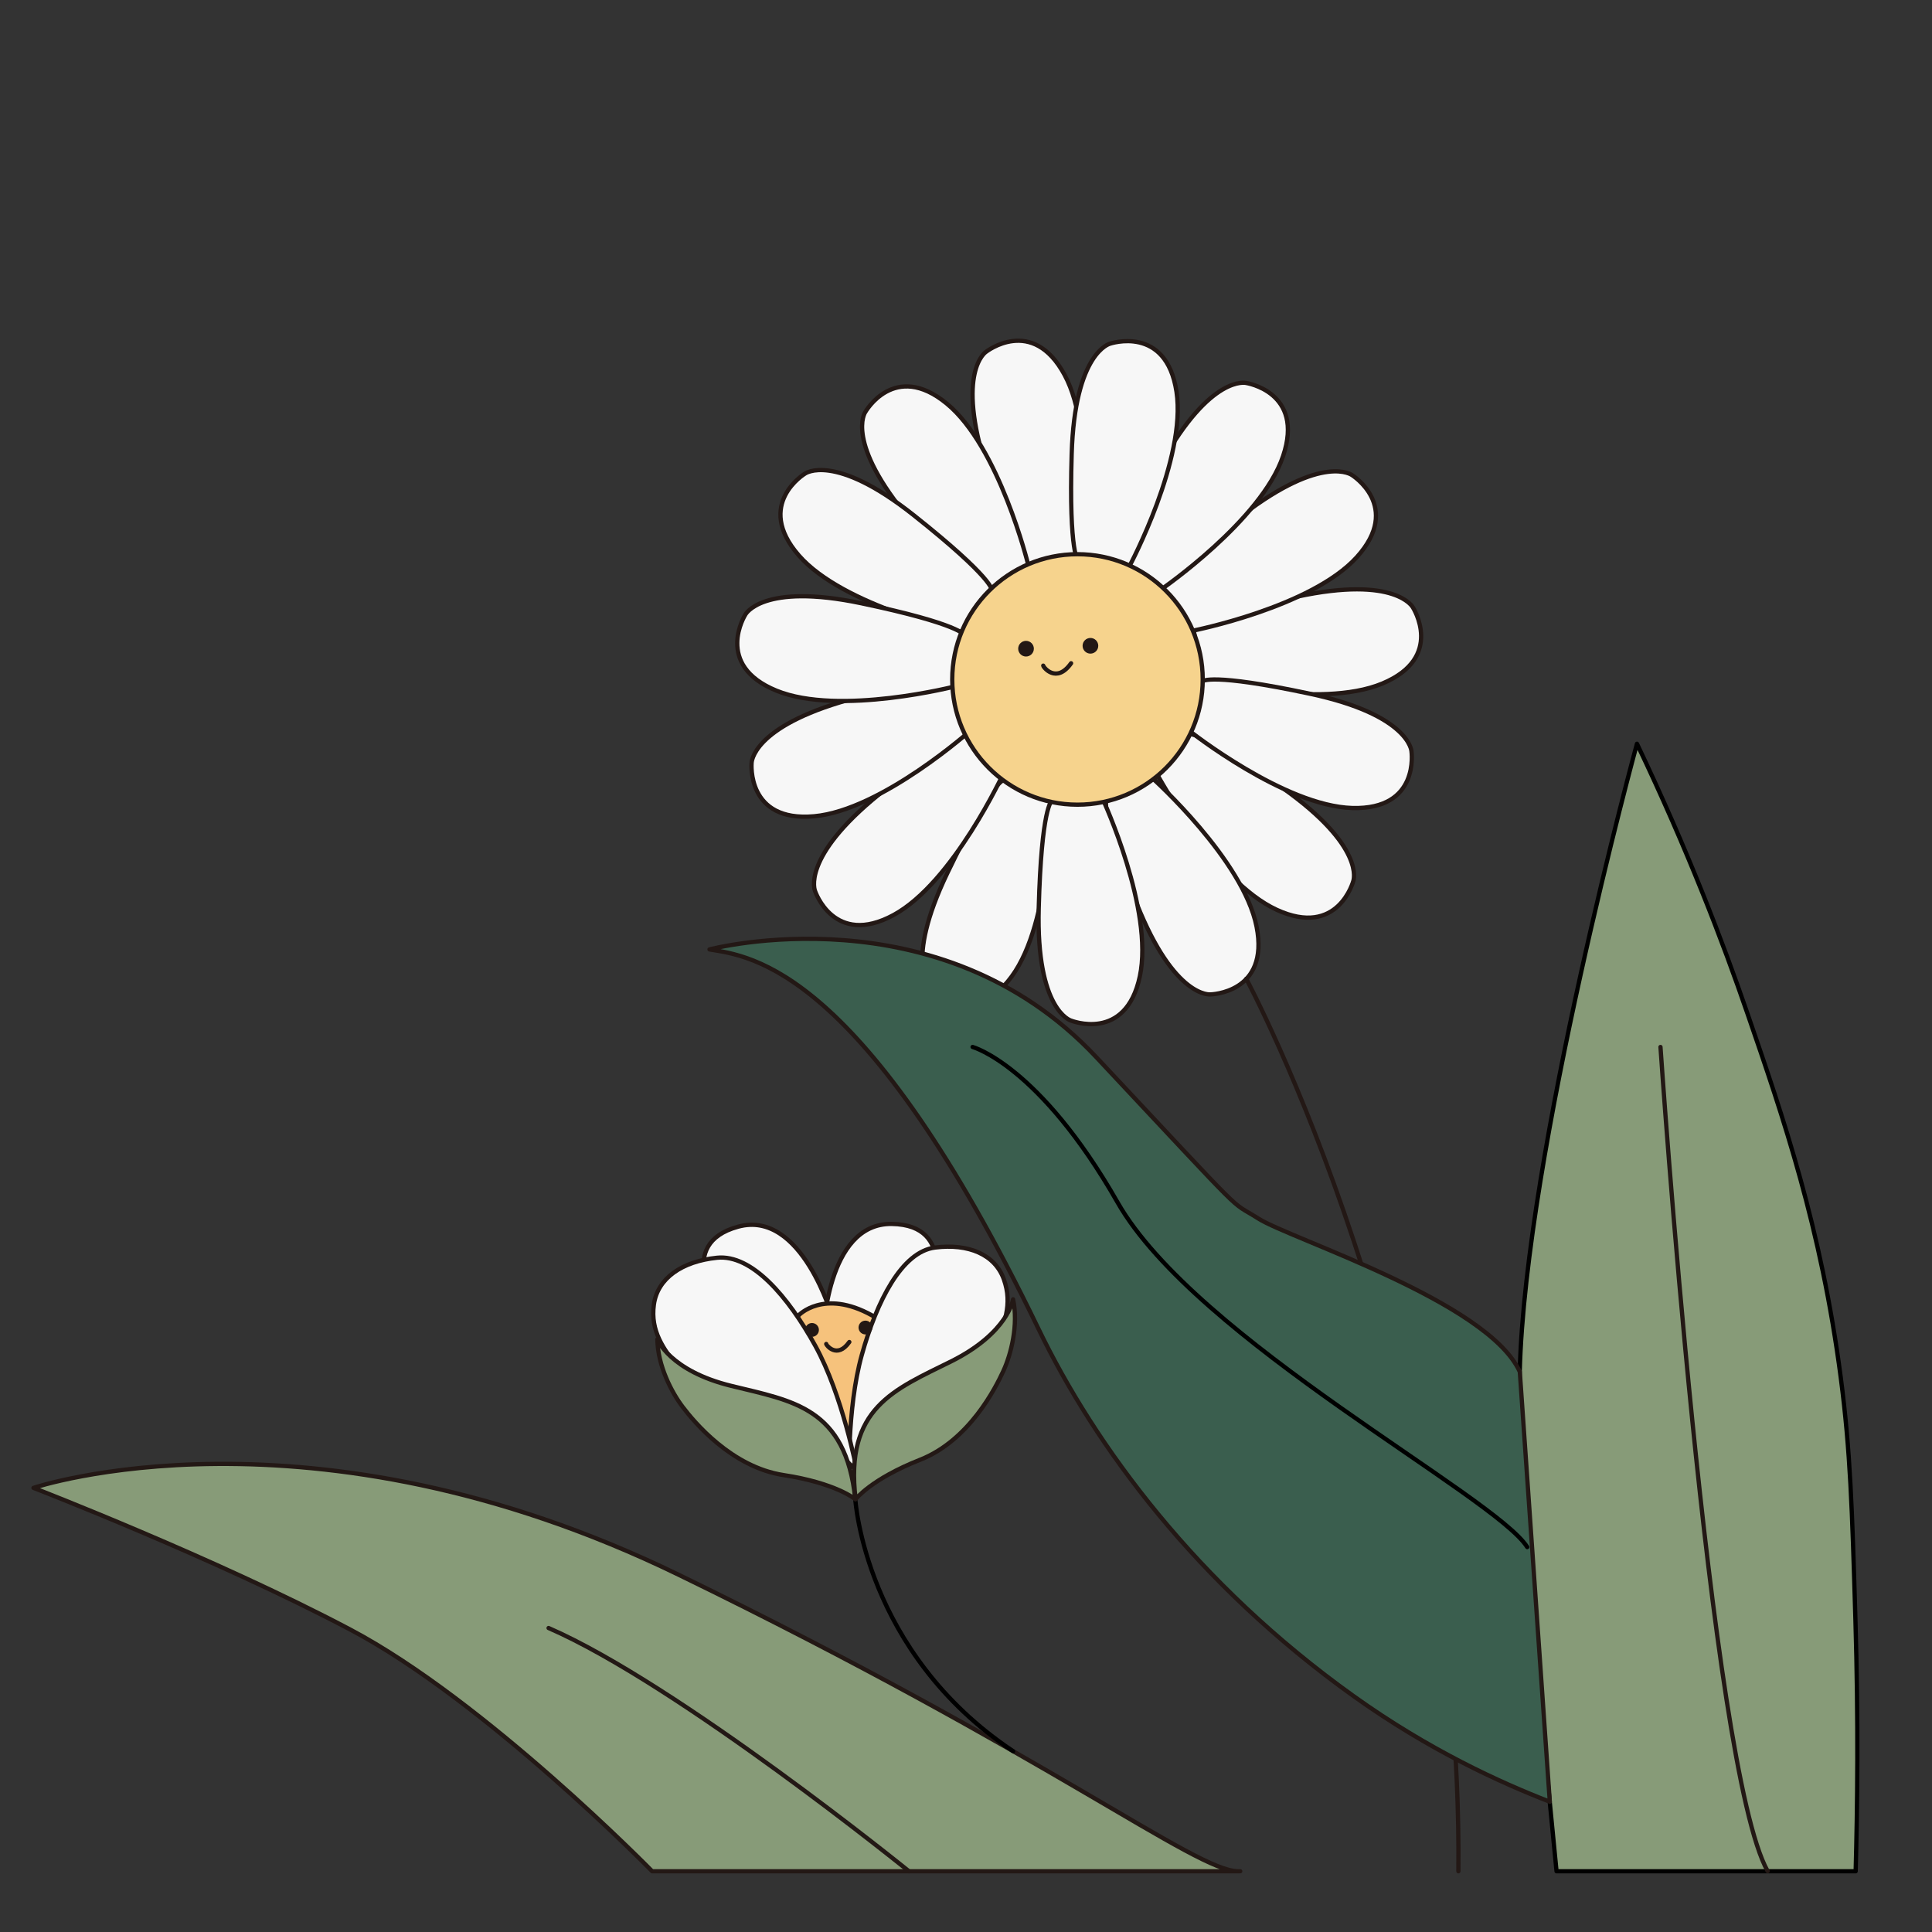 <svg xml:space="preserve" style="enable-background:new 0 0 226.77 226.77;" viewBox="0 0 226.77 226.77" y="0px" x="0px" xmlns:xlink="http://www.w3.org/1999/xlink" xmlns="http://www.w3.org/2000/svg" id="图层_1" version="1.1">
<rect x="0" y="0" width="226.77" height="226.77" fill="#333333" stroke="none"/>
<style type="text/css">
	.st0{fill:#F7F7F7;stroke:#231815;stroke-width:0.5;stroke-linecap:round;stroke-linejoin:round;stroke-miterlimit:10;}
	.st1{fill:none;stroke:#231815;stroke-width:0.5;stroke-linecap:round;stroke-linejoin:round;stroke-miterlimit:10;}
	.st2{fill:#F6D38D;stroke:#231815;stroke-width:0.5;stroke-linecap:round;stroke-linejoin:round;stroke-miterlimit:10;}
	.st3{fill:#231815;stroke:#231815;stroke-width:0.5;stroke-linecap:round;stroke-linejoin:round;stroke-miterlimit:10;}
	.st4{fill:#879B78;stroke:#000000;stroke-width:0.5;stroke-linecap:round;stroke-linejoin:round;stroke-miterlimit:10;}
	.st5{fill:#3A5E4E;stroke:#231815;stroke-width:0.5;stroke-linecap:round;stroke-linejoin:round;stroke-miterlimit:10;}
	.st6{fill:none;stroke:#000000;stroke-width:0.5;stroke-linecap:round;stroke-linejoin:round;stroke-miterlimit:10;}
	.st7{fill:#879B78;stroke:#231815;stroke-width:0.5;stroke-linecap:round;stroke-linejoin:round;stroke-miterlimit:10;}
	.st8{fill:#F6C27C;stroke:#231815;stroke-width:0.5;stroke-linecap:round;stroke-linejoin:round;stroke-miterlimit:10;}
</style>
<g>
	<g>
		<path d="M135.83,90.9c0,0,6.77,12.54,14.01,15.88c7.24,3.34,9.01-3.39,9.01-3.39s1.46-3.99-8.29-10.89
			c-9.75-6.9-11.01-6.32-11.01-6.32L135.83,90.9" class="st0"></path>
		<path d="M141.08,79.81c0,0,13.82,3.49,21.17,0.42c7.36-3.07,3.59-8.93,3.59-8.93s-1.95-3.78-13.63-1.26
			c-11.68,2.52-12.11,3.84-12.11,3.84L141.08,79.81" class="st0"></path>
		<path d="M139.95,74.04c0,0,13.98-2.75,19.32-8.66c5.34-5.92-0.57-9.61-0.57-9.61s-3.38-2.58-12.86,4.68
			s-9.31,8.64-9.31,8.64L139.95,74.04" class="st0"></path>
		<path d="M136.31,69.17c0,0,11.74-8.08,14.29-15.63c2.55-7.55-4.34-8.59-4.34-8.59s-4.13-1.03-9.94,9.41
			c-5.81,10.43-5.11,11.63-5.11,11.63L136.31,69.17" class="st0"></path>
		<path d="M126.62,65.12c0,0,2.12-14.09-1.66-21.11s-9.24-2.7-9.24-2.7s-3.57,2.31,0.08,13.69s5,11.67,5,11.67
			L126.62,65.12" class="st0"></path>
		<path d="M132.59,66.42c0,0,6.71-12.57,5.5-20.45s-7.8-5.63-7.8-5.63s-4.14,0.99-4.5,12.93s0.81,12.67,0.81,12.67
			L132.59,66.42" class="st0"></path>
		<path d="M120.68,66.26c0,0-3.4-13.84-9.56-18.89c-6.16-5.06-9.57,1.02-9.57,1.02s-2.42,3.5,5.28,12.63
			s9.07,8.89,9.07,8.89L120.68,66.26" class="st0"></path>
		<path d="M139.59,85.77c0,0,11.17,8.85,19.14,9.07s6.94-6.67,6.94-6.67s-0.23-4.25-11.91-6.74
			c-11.68-2.49-12.61-1.47-12.61-1.47L139.59,85.77" class="st0"></path>
		<path d="M135.34,91.41c0,0,10.6,9.53,12.15,17.35s-5.41,7.96-5.41,7.96s-4.22,0.49-8.64-10.61s-3.56-12.19-3.56-12.19
			L135.34,91.41" class="st0"></path>
		<path d="M123.32,93.92c0,0,0.15,14.25-4.56,20.68s-9.52,1.39-9.52,1.39s-3.21-2.78,1.97-13.54s6.57-10.87,6.57-10.87
			L123.32,93.92" class="st0"></path>
		<path d="M117.84,90.65c0,0-5.95,12.95-12.96,16.75s-9.21-2.81-9.21-2.81s-1.72-3.89,7.57-11.4s10.58-7.02,10.58-7.02
			L117.84,90.65" class="st0"></path>
		<path d="M114.1,85.59c0,0-10.61,9.51-18.55,10.22s-7.33-6.24-7.33-6.24s-0.03-4.25,11.48-7.45s12.5-2.23,12.5-2.23
			L114.1,85.59" class="st0"></path>
		<path d="M112.93,74.18c0,0-13.93-2.98-19.17-8.99s0.73-9.6,0.73-9.6s3.42-2.53,12.78,4.9s9.16,8.79,9.16,8.79
			L112.93,74.18" class="st0"></path>
		<path d="M112.29,80.52c0,0-13.79,3.57-21.17,0.54c-7.37-3.02-3.64-8.91-3.64-8.91s1.93-3.79,13.62-1.34
			s12.13,3.76,12.13,3.76L112.29,80.52" class="st0"></path>
		<path d="M129.47,93.87c0,0,5.98,12.93,4.32,20.73c-1.66,7.8-8.11,5.18-8.11,5.18s-4.07-1.22-3.76-13.16
			c0.32-11.94,1.53-12.61,1.53-12.61L129.47,93.87" class="st0"></path>
		<path d="M146.28,114.89c0,0,25.43,47.41,24.9,104.75" class="st1"></path>
		<circle r="14.7" cy="79.75" cx="126.47" class="st2"></circle>
	</g>
	<g>
		<circle r="0.67" cy="76.14" cx="120.43" class="st3"></circle>
		<circle r="0.67" cy="75.8" cx="127.99" class="st3"></circle>
		<path d="M122.45,78.13c0,0.16,1.53,2.18,3.27-0.28" class="st1"></path>
	</g>
	<g>
		<path d="M216.06,161.69c-2.3-17.59-6.75-30.54-10.95-42.72c-2.89-8.41-7.06-19.29-12.97-31.67
			c0,0-13.1,47.91-13.76,73.72c0,0-0.5,10.38,4.32,58.62c11.7,0,23.4,0,35.11,0c0.2-7.33,0.33-17.49-0.03-29.6
			C217.39,177.02,217.19,170.35,216.06,161.69z" class="st4"></path>
		<path d="M194.9,122.89c0,0,5.76,84.61,12.58,96.74" class="st1"></path>
		<path d="M83.28,111.44c0,0,26.88-7.11,45.39,12.64s15.32,16.59,19.05,18.96c3.73,2.37,26.97,9.74,30.67,17.98
			c1.17,16.82,2.35,33.64,3.52,50.46c-5.81-2.25-14.14-6.04-23.02-12.39c-18.46-13.19-30.35-29.36-36.99-43.1
			C101.36,113.5,88.1,112.23,83.28,111.44z" class="st5"></path>
		<path d="M114.16,122.89c0,0,7.82,2.13,17.02,18.25s44.3,34.45,48.08,40.45" class="st6"></path>
		<path d="M3.93,174.64c0,0,32.36-10.9,75.71,10.19s60.69,34.81,65.69,34.81s-68.78,0-68.78,0s-19.54-19.97-35.44-28.37
			C25.21,182.87,3.93,174.64,3.93,174.64z" class="st7"></path>
		<path d="M106.69,219.64c0,0-27.07-21.93-42.3-28.55" class="st1"></path>
	</g>
	<g>
		<path d="M84.29,153.42c0,0-5.13-7.41,2.36-9.44c7.49-2.03,11.07,10.74,11.07,10.74s-3.17,0.73-7.04,0
			C86.81,153.99,84.29,153.42,84.29,153.42z" class="st0"></path>
		<path d="M109.3,152.22c0,0,3.13-8.45-4.63-8.56c-7.76-0.11-8.05,13.16-8.05,13.16s3.25-0.08,6.82-1.75
			C107,153.39,109.3,152.22,109.3,152.22z" class="st0"></path>
		<path d="M100.39,175.97c0,0,1.09,17.96,18.53,29.58" class="st6"></path>
		<path d="M93.73,154.4c0,0,2.93-3.17,8.63,0c5.7,3.17-2.12,21.08-2.12,21.08s-11.07-13.59-8.79-17.34
			C93.73,154.4,93.73,154.4,93.73,154.4z" class="st8"></path>
		<path d="M99.67,174.43c0-0.41-0.29-9.04,1.48-15.38c1.77-6.35,4.7-12.13,8.61-12.62c3.91-0.49,7.03,0.81,8.07,3.74
			c1.04,2.93,0.07,5.29-1.24,8.14s-10.87,6.1-13.33,10.26C100.81,172.72,99.67,174.43,99.67,174.43z" class="st0"></path>
		<path d="M100.58,172.64c-0.09-0.4-1.69-8.88-4.88-14.67c-3.2-5.79-7.45-10.76-11.54-10.34
			c-4.09,0.42-6.99,2.4-7.41,5.5c-0.42,3.1,1.09,5.18,3.04,7.66c1.95,2.48,12.42,3.47,15.84,6.96
			C99.04,171.23,100.58,172.64,100.58,172.64z" class="st0"></path>
		<path d="M100.39,175.97c0,0-2.27-1.89-8.41-2.83s-10.54-6.28-11.84-7.99c-1.31-1.71-2.95-4.89-2.98-7.95
			c0,0,1.43,3.7,8.68,5.47C93.08,164.45,99.27,165.21,100.39,175.97z" class="st7"></path>
		<path d="M100.43,175.97c0,0,1.79-2.35,7.57-4.63c5.78-2.28,8.87-8.47,9.77-10.42s1.79-5.43,1.14-8.41
			c0,0-0.57,3.93-7.24,7.27C104.98,163.11,99.12,165.23,100.43,175.97z" class="st7"></path>
	</g>
	<g>
		<circle r="0.56" cy="156.1" cx="95.31" class="st3"></circle>
		<circle r="0.56" cy="155.82" cx="101.58" class="st3"></circle>
		<path d="M96.98,157.75c0,0.13,1.27,1.81,2.71-0.23" class="st1"></path>
	</g>
</g>
</svg>
